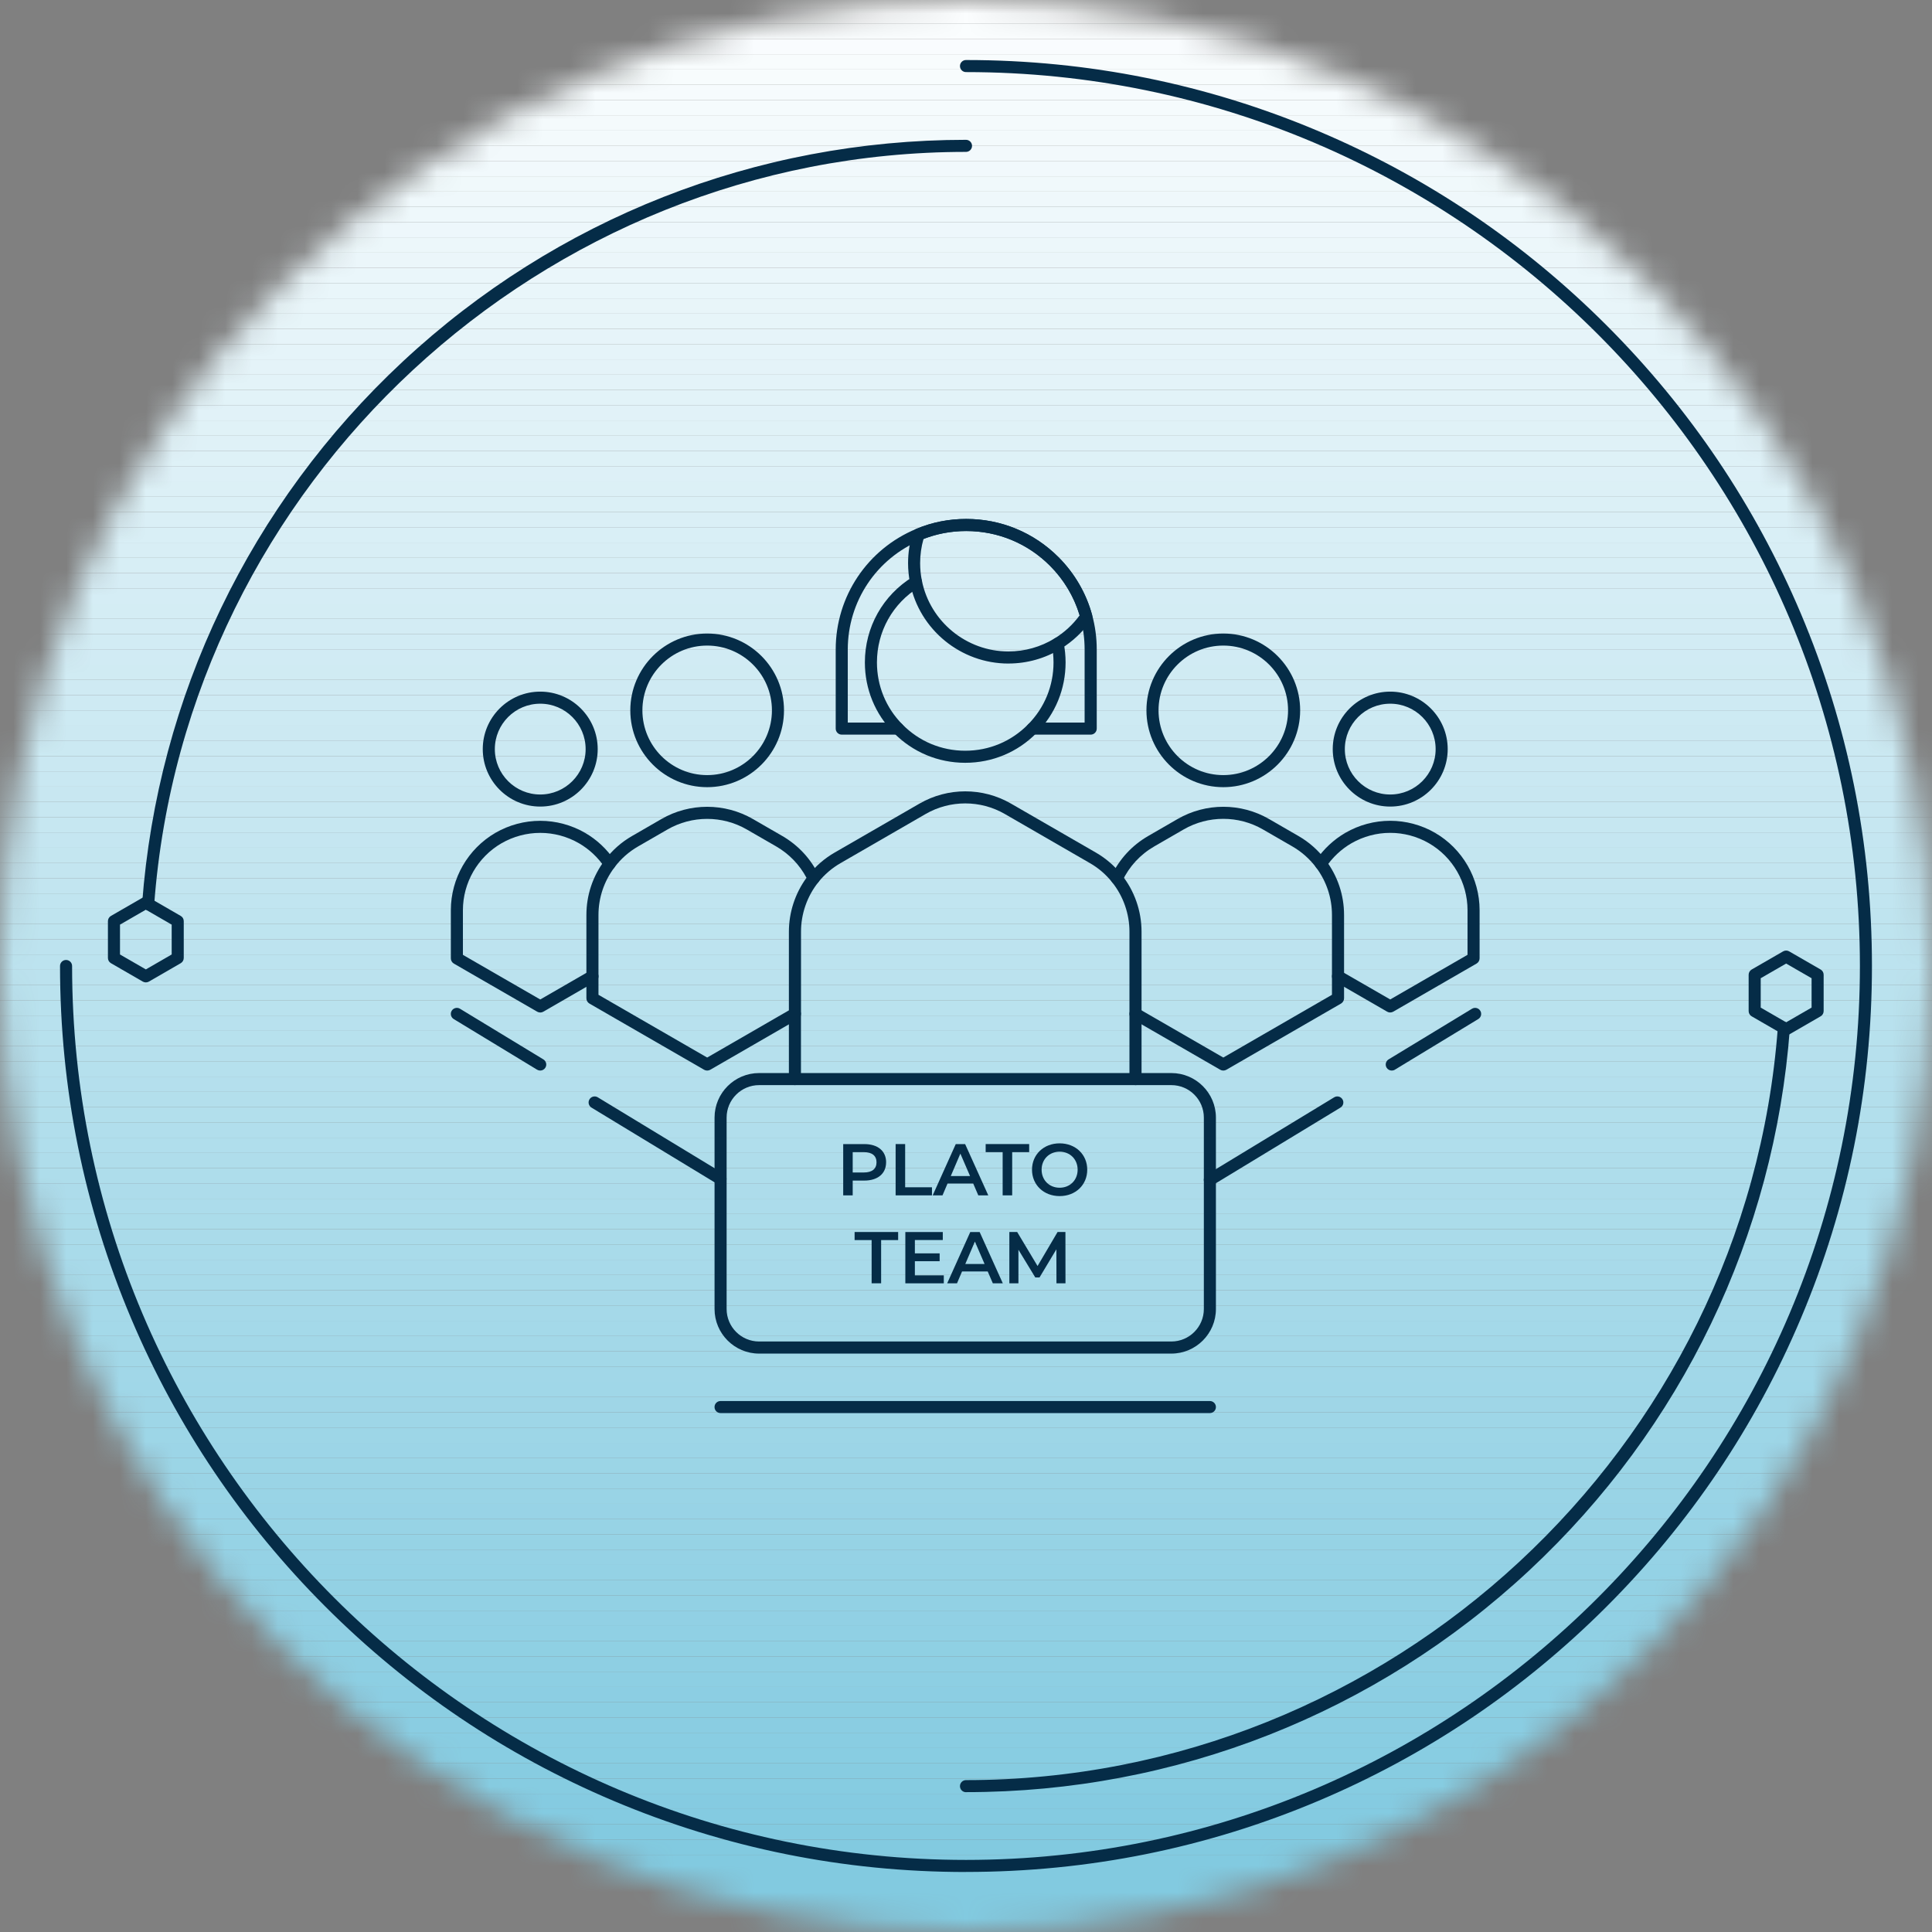 <svg width="73" height="73" viewBox="0 0 73 73" fill="none" xmlns="http://www.w3.org/2000/svg">
<rect x="0" y="0" width="73" height="73" fill="#808080" stroke="none"/>
<mask id="mask0_1860_8241" style="mask-type:luminance" maskUnits="userSpaceOnUse" x="0" y="0" width="73" height="73">
<path d="M36.5 73C56.658 73 73 56.658 73 36.5C73 16.342 56.658 0 36.5 0C16.342 0 0 16.342 0 36.5C0 56.658 16.342 73 36.5 73Z" fill="white"/>
</mask>
<g mask="url(#mask0_1860_8241)">
<path d="M73 0H0V0.319H73V0Z" fill="#FCFEFE"/>
<path d="M73 0.319H0V0.896H73V0.319Z" fill="#FBFDFE"/>
<path d="M73 0.896H0V1.473H73V0.896Z" fill="#FAFDFE"/>
<path d="M73 1.472H0V2.048H73V1.472Z" fill="#F9FCFE"/>
<path d="M73 2.048H0V2.625H73V2.048Z" fill="#F8FCFD"/>
<path d="M73 2.625H0V3.202H73V2.625Z" fill="#F7FCFD"/>
<path d="M73 3.202H0V3.779H73V3.202Z" fill="#F6FBFD"/>
<path d="M73 3.779H0V4.356H73V3.779Z" fill="#F5FBFD"/>
<path d="M73 4.355H0V4.932H73V4.355Z" fill="#F4FAFC"/>
<path d="M73 4.932H0V5.509H73V4.932Z" fill="#F3FAFC"/>
<path d="M73 5.508H0V6.085H73V5.508Z" fill="#F2F9FC"/>
<path d="M73 6.084H0V6.661H73V6.084Z" fill="#F1F9FC"/>
<path d="M73 6.661H0V7.238H73V6.661Z" fill="#F0F9FB"/>
<path d="M73 7.238H0V7.814H73V7.238Z" fill="#EFF8FB"/>
<path d="M73 7.814H0V8.391H73V7.814Z" fill="#EEF8FB"/>
<path d="M73 8.391H0V8.968H73V8.391Z" fill="#EDF7FB"/>
<path d="M73 8.968H0V9.545H73V8.968Z" fill="#ECF7FA"/>
<path d="M73 9.544H0V10.121H73V9.544Z" fill="#EBF6FA"/>
<path d="M73 10.121H0V10.697H73V10.121Z" fill="#EAF6FA"/>
<path d="M73 10.697H0V11.274H73V10.697Z" fill="#E9F6FA"/>
<path d="M73 11.274H0V11.851H73V11.274Z" fill="#E8F5F9"/>
<path d="M73 11.851H0V12.427H73V11.851Z" fill="#E7F5F9"/>
<path d="M73 12.427H0V13.004H73V12.427Z" fill="#E6F4F9"/>
<path d="M73 13.004H0V13.581H73V13.004Z" fill="#E5F4F9"/>
<path d="M73 13.58H0V14.157H73V13.58Z" fill="#E4F3F8"/>
<path d="M73 14.156H0V14.733H73V14.156Z" fill="#E3F3F8"/>
<path d="M73 14.733H0V15.31H73V14.733Z" fill="#E2F3F8"/>
<path d="M73 15.31H0V15.887H73V15.31Z" fill="#E1F2F8"/>
<path d="M73 15.887H0V16.463H73V15.887Z" fill="#E0F2F7"/>
<path d="M73 16.463H0V17.04H73V16.463Z" fill="#DFF1F7"/>
<path d="M73 17.039H0V17.616H73V17.039Z" fill="#DEF1F7"/>
<path d="M73 17.616H0V18.192H73V17.616Z" fill="#DDF0F7"/>
<path d="M73 18.192H0V18.769H73V18.192Z" fill="#DCF0F6"/>
<path d="M73 18.769H0V19.346H73V18.769Z" fill="#DBF0F6"/>
<path d="M73 19.346H0V19.922H73V19.346Z" fill="#DAEFF6"/>
<path d="M73 19.923H0V20.5H73V19.923Z" fill="#D9EFF6"/>
<path d="M73 20.5H0V21.076H73V20.5Z" fill="#D8EEF5"/>
<path d="M73 21.075H0V21.652H73V21.075Z" fill="#D7EEF5"/>
<path d="M73 21.652H0V22.229H73V21.652Z" fill="#D6EDF5"/>
<path d="M73 22.229H0V22.805H73V22.229Z" fill="#D5EDF5"/>
<path d="M73 22.805H0V23.382H73V22.805Z" fill="#D4EDF4"/>
<path d="M73 23.382H0V23.959H73V23.382Z" fill="#D3ECF4"/>
<path d="M73 23.959H0V24.535H73V23.959Z" fill="#D2ECF4"/>
<path d="M73 24.535H0V25.112H73V24.535Z" fill="#D1EBF4"/>
<path d="M73 25.111H0V25.688H73V25.111Z" fill="#D0EBF3"/>
<path d="M73 25.688H0V26.265H73V25.688Z" fill="#CFEAF3"/>
<path d="M73 26.265H0V26.841H73V26.265Z" fill="#CEEAF3"/>
<path d="M73 26.841H0V27.418H73V26.841Z" fill="#CDEAF3"/>
<path d="M73 27.418H0V27.995H73V27.418Z" fill="#CCE9F2"/>
<path d="M73 27.995H0V28.571H73V27.995Z" fill="#CBE9F2"/>
<path d="M73 28.571H0V29.148H73V28.571Z" fill="#CAE8F2"/>
<path d="M73 29.147H0V29.724H73V29.147Z" fill="#C9E8F2"/>
<path d="M73 29.724H0V30.3H73V29.724Z" fill="#C8E7F1"/>
<path d="M73 30.3H0V30.877H73V30.3Z" fill="#C7E7F1"/>
<path d="M73 30.877H0V31.454H73V30.877Z" fill="#C6E7F1"/>
<path d="M73 31.454H0V32.031H73V31.454Z" fill="#C5E6F1"/>
<path d="M73 32.031H0V32.608H73V32.031Z" fill="#C4E6F0"/>
<path d="M73 32.606H0V33.183H73V32.606Z" fill="#C3E5F0"/>
<path d="M73 33.183H0V33.76H73V33.183Z" fill="#C2E5F0"/>
<path d="M73 33.76H0V34.337H73V33.76Z" fill="#C1E5F0"/>
<path d="M73 34.336H0V34.913H73V34.336Z" fill="#BFE4EF"/>
<path d="M73 34.913H0V35.49H73V34.913Z" fill="#BEE4EF"/>
<path d="M73 35.49H0V36.066H73V35.49Z" fill="#BDE3EF"/>
<path d="M73 36.066H0V36.643H73V36.066Z" fill="#BCE3EF"/>
<path d="M73 36.642H0V37.219H73V36.642Z" fill="#BBE2EE"/>
<path d="M73 37.219H0V37.796H73V37.219Z" fill="#BAE2EE"/>
<path d="M73 37.796H0V38.373H73V37.796Z" fill="#B9E2EE"/>
<path d="M73 38.373H0V38.949H73V38.373Z" fill="#B8E1EE"/>
<path d="M73 38.949H0V39.526H73V38.949Z" fill="#B7E1ED"/>
<path d="M73 39.526H0V40.103H73V39.526Z" fill="#B6E0ED"/>
<path d="M73 40.102H0V40.679H73V40.102Z" fill="#B5E0ED"/>
<path d="M73 40.678H0V41.255H73V40.678Z" fill="#B4DFED"/>
<path d="M73 41.255H0V41.832H73V41.255Z" fill="#B3DFEC"/>
<path d="M73 41.831H0V42.408H73V41.831Z" fill="#B2DFEC"/>
<path d="M73 42.408H0V42.985H73V42.408Z" fill="#B1DEEC"/>
<path d="M73 42.985H0V43.562H73V42.985Z" fill="#B0DEEC"/>
<path d="M73 43.562H0V44.139H73V43.562Z" fill="#AFDDEB"/>
<path d="M73 44.139H0V44.715H73V44.139Z" fill="#AEDDEB"/>
<path d="M73 44.714H0V45.291H73V44.714Z" fill="#ADDCEB"/>
<path d="M73 45.291H0V45.868H73V45.291Z" fill="#ACDCEB"/>
<path d="M73 45.868H0V46.444H73V45.868Z" fill="#ABDCEA"/>
<path d="M73 46.444H0V47.021H73V46.444Z" fill="#AADBEA"/>
<path d="M73 47.021H0V47.598H73V47.021Z" fill="#A9DBEA"/>
<path d="M73 47.598H0V48.174H73V47.598Z" fill="#A8DAEA"/>
<path d="M73 48.174H0V48.751H73V48.174Z" fill="#A7DAE9"/>
<path d="M73 48.751H0V49.327H73V48.751Z" fill="#A6D9E9"/>
<path d="M73 49.327H0V49.904H73V49.327Z" fill="#A5D9E9"/>
<path d="M73 49.904H0V50.48H73V49.904Z" fill="#A4D9E9"/>
<path d="M73 50.48H0V51.057H73V50.48Z" fill="#A3D8E8"/>
<path d="M73 51.057H0V51.634H73V51.057Z" fill="#A2D8E8"/>
<path d="M73 51.634H0V52.211H73V51.634Z" fill="#A1D7E8"/>
<path d="M73 52.209H0V52.786H73V52.209Z" fill="#A0D7E8"/>
<path d="M73 52.786H0V53.363H73V52.786Z" fill="#9FD6E7"/>
<path d="M73 53.363H0V53.94H73V53.363Z" fill="#9ED6E7"/>
<path d="M73 53.94H0V54.517H73V53.94Z" fill="#9DD6E7"/>
<path d="M73 54.517H0V55.093H73V54.517Z" fill="#9CD5E7"/>
<path d="M73 55.093H0V55.67H73V55.093Z" fill="#9BD5E6"/>
<path d="M73 55.67H0V56.247H73V55.67Z" fill="#9AD4E6"/>
<path d="M73 56.246H0V56.822H73V56.246Z" fill="#99D4E6"/>
<path d="M73 56.822H0V57.399H73V56.822Z" fill="#98D3E6"/>
<path d="M73 57.399H0V57.976H73V57.399Z" fill="#97D3E5"/>
<path d="M73 57.976H0V58.552H73V57.976Z" fill="#96D3E5"/>
<path d="M73 58.552H0V59.129H73V58.552Z" fill="#95D2E5"/>
<path d="M73 59.129H0V59.706H73V59.129Z" fill="#94D2E5"/>
<path d="M73 59.706H0V60.282H73V59.706Z" fill="#93D1E4"/>
<path d="M73 60.282H0V60.858H73V60.282Z" fill="#92D1E4"/>
<path d="M73 60.858H0V61.435H73V60.858Z" fill="#91D0E4"/>
<path d="M73 61.435H0V62.012H73V61.435Z" fill="#90D0E4"/>
<path d="M73 62.012H0V62.588H73V62.012Z" fill="#8FD0E3"/>
<path d="M73 62.588H0V63.165H73V62.588Z" fill="#8ECFE3"/>
<path d="M73 63.165H0V63.742H73V63.165Z" fill="#8DCFE3"/>
<path d="M73 63.741H0V64.317H73V63.741Z" fill="#8CCEE3"/>
<path d="M73 64.317H0V64.894H73V64.317Z" fill="#8BCEE2"/>
<path d="M73 64.894H0V65.471H73V64.894Z" fill="#8ACDE2"/>
<path d="M73 65.471H0V66.048H73V65.471Z" fill="#89CDE2"/>
<path d="M73 66.048H0V66.625H73V66.048Z" fill="#88CDE2"/>
<path d="M73 66.624H0V67.201H73V66.624Z" fill="#87CCE1"/>
<path d="M73 67.201H0V67.778H73V67.201Z" fill="#86CCE1"/>
<path d="M73 67.777H0V68.354H73V67.777Z" fill="#85CBE1"/>
<path d="M73 68.353H0V68.93H73V68.353Z" fill="#84CBE1"/>
<path d="M73 68.93H0V69.507H73V68.93Z" fill="#83CAE0"/>
<path d="M73 69.507H0V70.084H73V69.507Z" fill="#82CAE0"/>
<path d="M73 70.084H0V73H73V70.084Z" fill="#82CAE0"/>
</g>
<path d="M36.5 70.733C31.879 70.733 27.396 69.827 23.175 68.042C19.099 66.319 15.438 63.85 12.294 60.706C9.151 57.561 6.682 53.901 4.958 49.825C3.173 45.605 2.268 41.122 2.268 36.5C2.268 36.374 2.37 36.272 2.496 36.272C2.622 36.272 2.724 36.374 2.724 36.5C2.724 55.124 17.876 70.276 36.5 70.276C55.124 70.276 70.276 55.124 70.276 36.5C70.276 17.876 55.124 2.724 36.5 2.724C36.374 2.724 36.272 2.622 36.272 2.496C36.272 2.37 36.374 2.268 36.5 2.268C41.121 2.268 45.604 3.173 49.824 4.958C53.901 6.682 57.561 9.15 60.705 12.294C63.849 15.439 66.317 19.099 68.041 23.175C69.826 27.395 70.731 31.878 70.731 36.499C70.731 41.12 69.826 45.603 68.041 49.824C66.318 53.901 63.849 57.561 60.705 60.705C57.56 63.849 53.901 66.317 49.824 68.041C45.604 69.826 41.121 70.731 36.5 70.731V70.733Z" fill="#052C47"/>
<path d="M36.5 67.718C36.374 67.718 36.272 67.615 36.272 67.489C36.272 67.363 36.374 67.261 36.5 67.261C52.511 67.261 65.985 54.769 67.175 38.822C67.184 38.696 67.296 38.602 67.419 38.611C67.545 38.621 67.639 38.73 67.63 38.856C67.046 46.689 63.548 53.963 57.781 59.339C51.986 64.742 44.428 67.716 36.5 67.716V67.718Z" fill="#052C47"/>
<path d="M5.598 34.388C5.593 34.388 5.587 34.388 5.581 34.388C5.455 34.379 5.361 34.27 5.37 34.144C5.954 26.311 9.452 19.036 15.219 13.661C21.014 8.258 28.572 5.283 36.5 5.283C36.626 5.283 36.728 5.385 36.728 5.511C36.728 5.637 36.626 5.739 36.5 5.739C20.489 5.739 7.015 18.232 5.826 34.178C5.816 34.298 5.717 34.389 5.598 34.389V34.388Z" fill="#052C47"/>
<path d="M5.511 37.12C5.472 37.12 5.432 37.109 5.397 37.09L4.192 36.394C4.122 36.353 4.078 36.278 4.078 36.196V34.806C4.078 34.724 4.122 34.648 4.192 34.608L5.397 33.912C5.467 33.871 5.555 33.871 5.625 33.912L6.829 34.608C6.9 34.648 6.943 34.723 6.943 34.806V36.196C6.943 36.277 6.9 36.353 6.829 36.394L5.625 37.09C5.589 37.109 5.55 37.12 5.511 37.12ZM4.534 36.065L5.511 36.629L6.487 36.065V34.937L5.511 34.373L4.534 34.937V36.065Z" fill="#052C47"/>
<path d="M67.489 39.118C67.45 39.118 67.411 39.108 67.375 39.088L66.186 38.401C66.116 38.36 66.072 38.286 66.072 38.203V36.831C66.072 36.75 66.116 36.674 66.186 36.633L67.375 35.947C67.446 35.906 67.533 35.906 67.603 35.947L68.792 36.633C68.863 36.674 68.906 36.749 68.906 36.831V38.203C68.906 38.285 68.863 38.36 68.792 38.401L67.603 39.088C67.568 39.108 67.529 39.118 67.489 39.118ZM66.528 38.072L67.489 38.627L68.45 38.072V36.962L67.489 36.408L66.528 36.962V38.072Z" fill="#052C47"/>
<path d="M30.036 41.001C29.91 41.001 29.808 40.899 29.808 40.773V38.308C29.808 38.182 29.91 38.08 30.036 38.08C30.162 38.08 30.264 38.182 30.264 38.308V40.773C30.264 40.899 30.162 41.001 30.036 41.001Z" fill="#052C47"/>
<path d="M42.904 41.001C42.778 41.001 42.676 40.899 42.676 40.773V35.204C42.676 34.527 42.443 33.863 42.022 33.336C41.787 33.041 41.504 32.797 41.179 32.611L37.968 30.757C37.045 30.223 35.897 30.223 34.974 30.757L31.763 32.611C31.437 32.798 31.154 33.042 30.919 33.335C30.841 33.434 30.697 33.45 30.599 33.371C30.501 33.292 30.484 33.149 30.564 33.05C30.834 32.713 31.16 32.432 31.535 32.215L34.746 30.362C35.811 29.747 37.133 29.747 38.197 30.362L41.408 32.215C41.783 32.431 42.109 32.713 42.38 33.052C42.866 33.659 43.133 34.424 43.133 35.205V40.774C43.133 40.9 43.031 41.002 42.905 41.002L42.904 41.001Z" fill="#052C47"/>
<path d="M36.471 28.822C35.446 28.822 34.486 28.42 33.769 27.69C33.066 26.979 32.679 26.033 32.679 25.03C32.679 23.7 33.357 22.491 34.491 21.795C34.598 21.729 34.739 21.763 34.805 21.87C34.87 21.977 34.837 22.118 34.73 22.183C33.732 22.796 33.135 23.86 33.135 25.03C33.135 25.913 33.475 26.743 34.094 27.369C34.725 28.012 35.569 28.366 36.471 28.366C37.373 28.366 38.217 28.012 38.847 27.37C39.467 26.744 39.807 25.913 39.807 25.03C39.807 24.808 39.785 24.584 39.741 24.364C39.716 24.241 39.796 24.121 39.919 24.096C40.044 24.072 40.163 24.152 40.188 24.275C40.238 24.525 40.263 24.779 40.263 25.03C40.263 26.033 39.875 26.979 39.171 27.691C38.455 28.421 37.495 28.822 36.47 28.822H36.471Z" fill="#052C47"/>
<path d="M38.103 25.072C36.306 25.072 34.742 23.794 34.387 22.035C34.337 21.785 34.311 21.531 34.311 21.279C34.311 20.882 34.372 20.492 34.492 20.122C34.512 20.058 34.559 20.007 34.621 19.982C35.218 19.733 35.852 19.607 36.507 19.607C37.826 19.607 39.064 20.12 39.995 21.052C40.601 21.658 41.04 22.412 41.264 23.233C41.282 23.298 41.271 23.367 41.232 23.422C40.932 23.859 40.535 24.236 40.084 24.513C39.49 24.878 38.805 25.071 38.104 25.071L38.103 25.072ZM34.895 20.364C34.81 20.659 34.767 20.966 34.767 21.279C34.767 21.501 34.789 21.724 34.834 21.944C35.147 23.492 36.522 24.615 38.103 24.615C38.72 24.615 39.322 24.445 39.844 24.125C40.212 23.901 40.538 23.6 40.793 23.252C40.583 22.547 40.196 21.901 39.671 21.376C38.827 20.53 37.703 20.065 36.507 20.065C35.948 20.065 35.407 20.165 34.895 20.364Z" fill="#052C47"/>
<path d="M41.21 27.758H39.01C38.885 27.758 38.782 27.656 38.782 27.53C38.782 27.404 38.885 27.302 39.01 27.302H40.982V24.541C40.982 24.137 40.929 23.738 40.824 23.355C40.621 22.611 40.223 21.926 39.673 21.376C38.829 20.53 37.705 20.065 36.508 20.065C35.914 20.065 35.339 20.179 34.797 20.403C33.118 21.099 32.033 22.722 32.033 24.541V27.302H33.932C34.058 27.302 34.16 27.404 34.16 27.53C34.16 27.656 34.058 27.758 33.932 27.758H31.805C31.679 27.758 31.577 27.656 31.577 27.53V24.541C31.577 22.537 32.773 20.748 34.623 19.983C35.219 19.734 35.854 19.609 36.508 19.609C37.827 19.609 39.065 20.122 39.996 21.054C40.602 21.66 41.041 22.414 41.265 23.235C41.381 23.657 41.44 24.097 41.44 24.541V27.53C41.44 27.656 41.337 27.758 41.211 27.758H41.21Z" fill="#052C47"/>
<path d="M46.222 40.451C46.182 40.451 46.143 40.441 46.108 40.421L42.79 38.506C42.68 38.443 42.643 38.304 42.706 38.194C42.769 38.085 42.908 38.048 43.018 38.11L46.222 39.959L50.328 37.588V34.576C50.328 33.923 50.12 33.3 49.728 32.776C49.483 32.452 49.182 32.184 48.831 31.982L47.719 31.34C46.796 30.806 45.648 30.806 44.724 31.34L43.613 31.982C43.084 32.287 42.666 32.74 42.407 33.29C42.353 33.404 42.217 33.453 42.103 33.399C41.989 33.345 41.94 33.209 41.994 33.095C42.294 32.461 42.775 31.939 43.386 31.587L44.497 30.945C45.562 30.33 46.884 30.33 47.948 30.945L49.06 31.587C49.464 31.82 49.812 32.128 50.093 32.503C50.545 33.106 50.785 33.822 50.785 34.576V37.721C50.785 37.802 50.741 37.877 50.671 37.919L46.337 40.421C46.301 40.441 46.262 40.451 46.223 40.451H46.222Z" fill="#052C47"/>
<path d="M46.222 29.743C44.621 29.743 43.318 28.441 43.318 26.84C43.318 25.238 44.62 23.937 46.222 23.937C47.823 23.937 49.126 25.239 49.126 26.84C49.126 28.44 47.823 29.743 46.222 29.743ZM46.222 24.393C44.872 24.393 43.775 25.491 43.775 26.84C43.775 28.188 44.872 29.287 46.222 29.287C47.572 29.287 48.669 28.189 48.669 26.84C48.669 25.49 47.572 24.393 46.222 24.393Z" fill="#052C47"/>
<path d="M52.529 38.257C52.49 38.257 52.45 38.247 52.415 38.227L50.442 37.088C50.333 37.025 50.295 36.886 50.358 36.776C50.421 36.666 50.561 36.63 50.67 36.692L52.529 37.764L55.45 36.078V34.391C55.45 33.35 54.891 32.38 53.99 31.86C53.545 31.604 53.04 31.469 52.529 31.469C52.018 31.469 51.512 31.605 51.068 31.86C50.682 32.083 50.347 32.396 50.1 32.767C50.03 32.871 49.888 32.9 49.783 32.83C49.678 32.759 49.65 32.618 49.72 32.513C50.007 32.085 50.394 31.723 50.84 31.465C51.354 31.169 51.938 31.013 52.529 31.013C53.12 31.013 53.704 31.17 54.218 31.465C55.259 32.067 55.906 33.187 55.906 34.391V36.21C55.906 36.291 55.862 36.367 55.792 36.408L52.643 38.226C52.607 38.246 52.568 38.256 52.529 38.256V38.257Z" fill="#052C47"/>
<path d="M52.529 30.476C51.332 30.476 50.357 29.502 50.357 28.305C50.357 27.107 51.332 26.133 52.529 26.133C53.726 26.133 54.701 27.107 54.701 28.305C54.701 29.502 53.726 30.476 52.529 30.476ZM52.529 26.589C51.583 26.589 50.814 27.358 50.814 28.305C50.814 29.251 51.583 30.02 52.529 30.02C53.475 30.02 54.245 29.25 54.245 28.305C54.245 27.359 53.475 26.589 52.529 26.589Z" fill="#052C47"/>
<path d="M26.72 40.451C26.68 40.451 26.641 40.441 26.606 40.421L22.271 37.919C22.201 37.878 22.157 37.803 22.157 37.721V34.576C22.157 33.823 22.396 33.106 22.85 32.503C23.13 32.129 23.478 31.82 23.884 31.587L24.995 30.945C26.059 30.331 27.381 30.331 28.446 30.945L29.558 31.587C30.166 31.939 30.647 32.46 30.947 33.094C30.985 33.173 30.974 33.266 30.92 33.334C30.497 33.864 30.266 34.528 30.266 35.204V38.308C30.266 38.39 30.222 38.465 30.152 38.506L26.836 40.421C26.8 40.441 26.761 40.451 26.722 40.451H26.72ZM22.613 37.588L26.72 39.959L29.808 38.176V35.204C29.808 34.475 30.043 33.757 30.473 33.167C30.21 32.673 29.817 32.265 29.329 31.982L28.217 31.341C27.293 30.808 26.145 30.808 25.222 31.341L24.111 31.982C23.759 32.185 23.457 32.452 23.215 32.777C22.822 33.301 22.613 33.923 22.613 34.576V37.588Z" fill="#052C47"/>
<path d="M26.72 29.743C25.119 29.743 23.816 28.441 23.816 26.84C23.816 25.238 25.119 23.937 26.72 23.937C28.321 23.937 29.623 25.239 29.623 26.84C29.623 28.44 28.321 29.743 26.72 29.743ZM26.72 24.393C25.37 24.393 24.273 25.491 24.273 26.84C24.273 28.188 25.37 29.287 26.72 29.287C28.07 29.287 29.167 28.189 29.167 26.84C29.167 25.49 28.07 24.393 26.72 24.393Z" fill="#052C47"/>
<path d="M20.413 38.257C20.373 38.257 20.334 38.247 20.299 38.227L17.149 36.409C17.078 36.368 17.035 36.293 17.035 36.211V34.392C17.035 33.189 17.682 32.069 18.724 31.466C19.238 31.17 19.822 31.014 20.413 31.014C21.003 31.014 21.588 31.171 22.102 31.466C22.548 31.724 22.935 32.086 23.221 32.514C23.292 32.619 23.263 32.76 23.158 32.831C23.053 32.901 22.912 32.872 22.842 32.767C22.595 32.397 22.26 32.084 21.874 31.861C21.428 31.605 20.924 31.47 20.413 31.47C19.902 31.47 19.396 31.606 18.952 31.861C18.051 32.382 17.491 33.352 17.491 34.392V36.079L20.413 37.765L22.271 36.693C22.38 36.63 22.52 36.667 22.584 36.777C22.648 36.886 22.609 37.026 22.5 37.089L20.527 38.228C20.491 38.248 20.452 38.258 20.413 38.258V38.257Z" fill="#052C47"/>
<path d="M20.413 30.476C19.215 30.476 18.241 29.502 18.241 28.305C18.241 27.107 19.215 26.133 20.413 26.133C21.61 26.133 22.584 27.107 22.584 28.305C22.584 29.502 21.61 30.476 20.413 30.476ZM20.413 26.589C19.466 26.589 18.697 27.358 18.697 28.305C18.697 29.251 19.466 30.02 20.413 30.02C21.359 30.02 22.128 29.25 22.128 28.305C22.128 27.359 21.359 26.589 20.413 26.589Z" fill="#052C47"/>
<path d="M20.413 40.451C20.372 40.451 20.331 40.44 20.294 40.418L17.144 38.505C17.036 38.439 17.002 38.299 17.067 38.192C17.133 38.084 17.274 38.05 17.381 38.115L20.53 40.028C20.638 40.094 20.673 40.234 20.607 40.341C20.564 40.412 20.489 40.451 20.412 40.451H20.413Z" fill="#052C47"/>
<path d="M27.225 44.772C27.185 44.772 27.144 44.761 27.107 44.739L22.35 41.851C22.242 41.785 22.207 41.645 22.273 41.538C22.339 41.43 22.478 41.396 22.586 41.461L27.343 44.349C27.451 44.415 27.485 44.554 27.419 44.662C27.377 44.732 27.302 44.772 27.224 44.772H27.225Z" fill="#052C47"/>
<path d="M52.587 40.451C52.511 40.451 52.435 40.412 52.392 40.341C52.327 40.234 52.361 40.093 52.469 40.028L55.619 38.115C55.726 38.05 55.867 38.084 55.932 38.192C55.998 38.299 55.963 38.44 55.855 38.505L52.705 40.418C52.668 40.441 52.628 40.451 52.587 40.451H52.587Z" fill="#052C47"/>
<path d="M45.714 44.808C45.638 44.808 45.562 44.769 45.519 44.699C45.453 44.591 45.488 44.45 45.596 44.386L50.412 41.461C50.52 41.396 50.66 41.43 50.725 41.538C50.791 41.645 50.756 41.786 50.648 41.851L45.832 44.775C45.795 44.798 45.755 44.808 45.714 44.808H45.714Z" fill="#052C47"/>
<path d="M33.481 43.918C33.481 44.344 33.166 44.608 32.657 44.608H32.219V45.167H31.86V43.229H32.657C33.167 43.229 33.482 43.489 33.482 43.919L33.481 43.918ZM33.119 43.918C33.119 43.674 32.956 43.533 32.64 43.533H32.219V44.302H32.64C32.956 44.302 33.119 44.161 33.119 43.917V43.918Z" fill="#052C47"/>
<path d="M33.842 43.228H34.201V44.861H35.214V45.166H33.841V43.228H33.842Z" fill="#052C47"/>
<path d="M36.772 44.718H35.803L35.612 45.167H35.241L36.113 43.229H36.467L37.342 45.167H36.965L36.772 44.718ZM36.653 44.436L36.287 43.589L35.925 44.436H36.653Z" fill="#052C47"/>
<path d="M37.885 43.533H37.243V43.228H38.887V43.533H38.245V45.166H37.885V43.533Z" fill="#052C47"/>
<path d="M38.994 44.197C38.994 43.624 39.436 43.201 40.038 43.201C40.639 43.201 41.081 43.621 41.081 44.197C41.081 44.773 40.639 45.194 40.038 45.194C39.436 45.194 38.994 44.77 38.994 44.197ZM40.718 44.197C40.718 43.801 40.427 43.516 40.038 43.516C39.648 43.516 39.357 43.802 39.357 44.197C39.357 44.592 39.648 44.878 40.038 44.878C40.427 44.878 40.718 44.592 40.718 44.197Z" fill="#052C47"/>
<path d="M32.934 46.856H32.291V46.551H33.936V46.856H33.293V48.489H32.934V46.856Z" fill="#052C47"/>
<path d="M35.661 48.188V48.49H34.208V46.552H35.623V46.854H34.568V47.358H35.504V47.654H34.568V48.189H35.661V48.188Z" fill="#052C47"/>
<path d="M37.32 48.041H36.351L36.16 48.49H35.789L36.661 46.552H37.016L37.891 48.49H37.514L37.32 48.041ZM37.202 47.76L36.836 46.912L36.473 47.76H37.202Z" fill="#052C47"/>
<path d="M39.918 48.489L39.915 47.205L39.278 48.268H39.118L38.481 47.221V48.489H38.138V46.551H38.434L39.204 47.836L39.96 46.551H40.257L40.259 48.489H39.919H39.918Z" fill="#052C47"/>
<path d="M44.259 51.145H28.683C27.754 51.145 26.999 50.389 26.999 49.46V42.228C26.999 41.3 27.755 40.545 28.683 40.545H44.259C45.188 40.545 45.943 41.3 45.943 42.228V49.46C45.943 50.389 45.188 51.145 44.259 51.145ZM28.683 41.001C28.006 41.001 27.455 41.552 27.455 42.228V49.46C27.455 50.137 28.006 50.688 28.683 50.688H44.259C44.936 50.688 45.487 50.137 45.487 49.46V42.228C45.487 41.551 44.936 41.001 44.259 41.001H28.683Z" fill="#052C47"/>
<path d="M45.714 53.393H27.226C27.1 53.393 26.998 53.291 26.998 53.165C26.998 53.039 27.1 52.937 27.226 52.937H45.714C45.84 52.937 45.943 53.039 45.943 53.165C45.943 53.291 45.84 53.393 45.714 53.393Z" fill="#052C47"/>
</svg>
